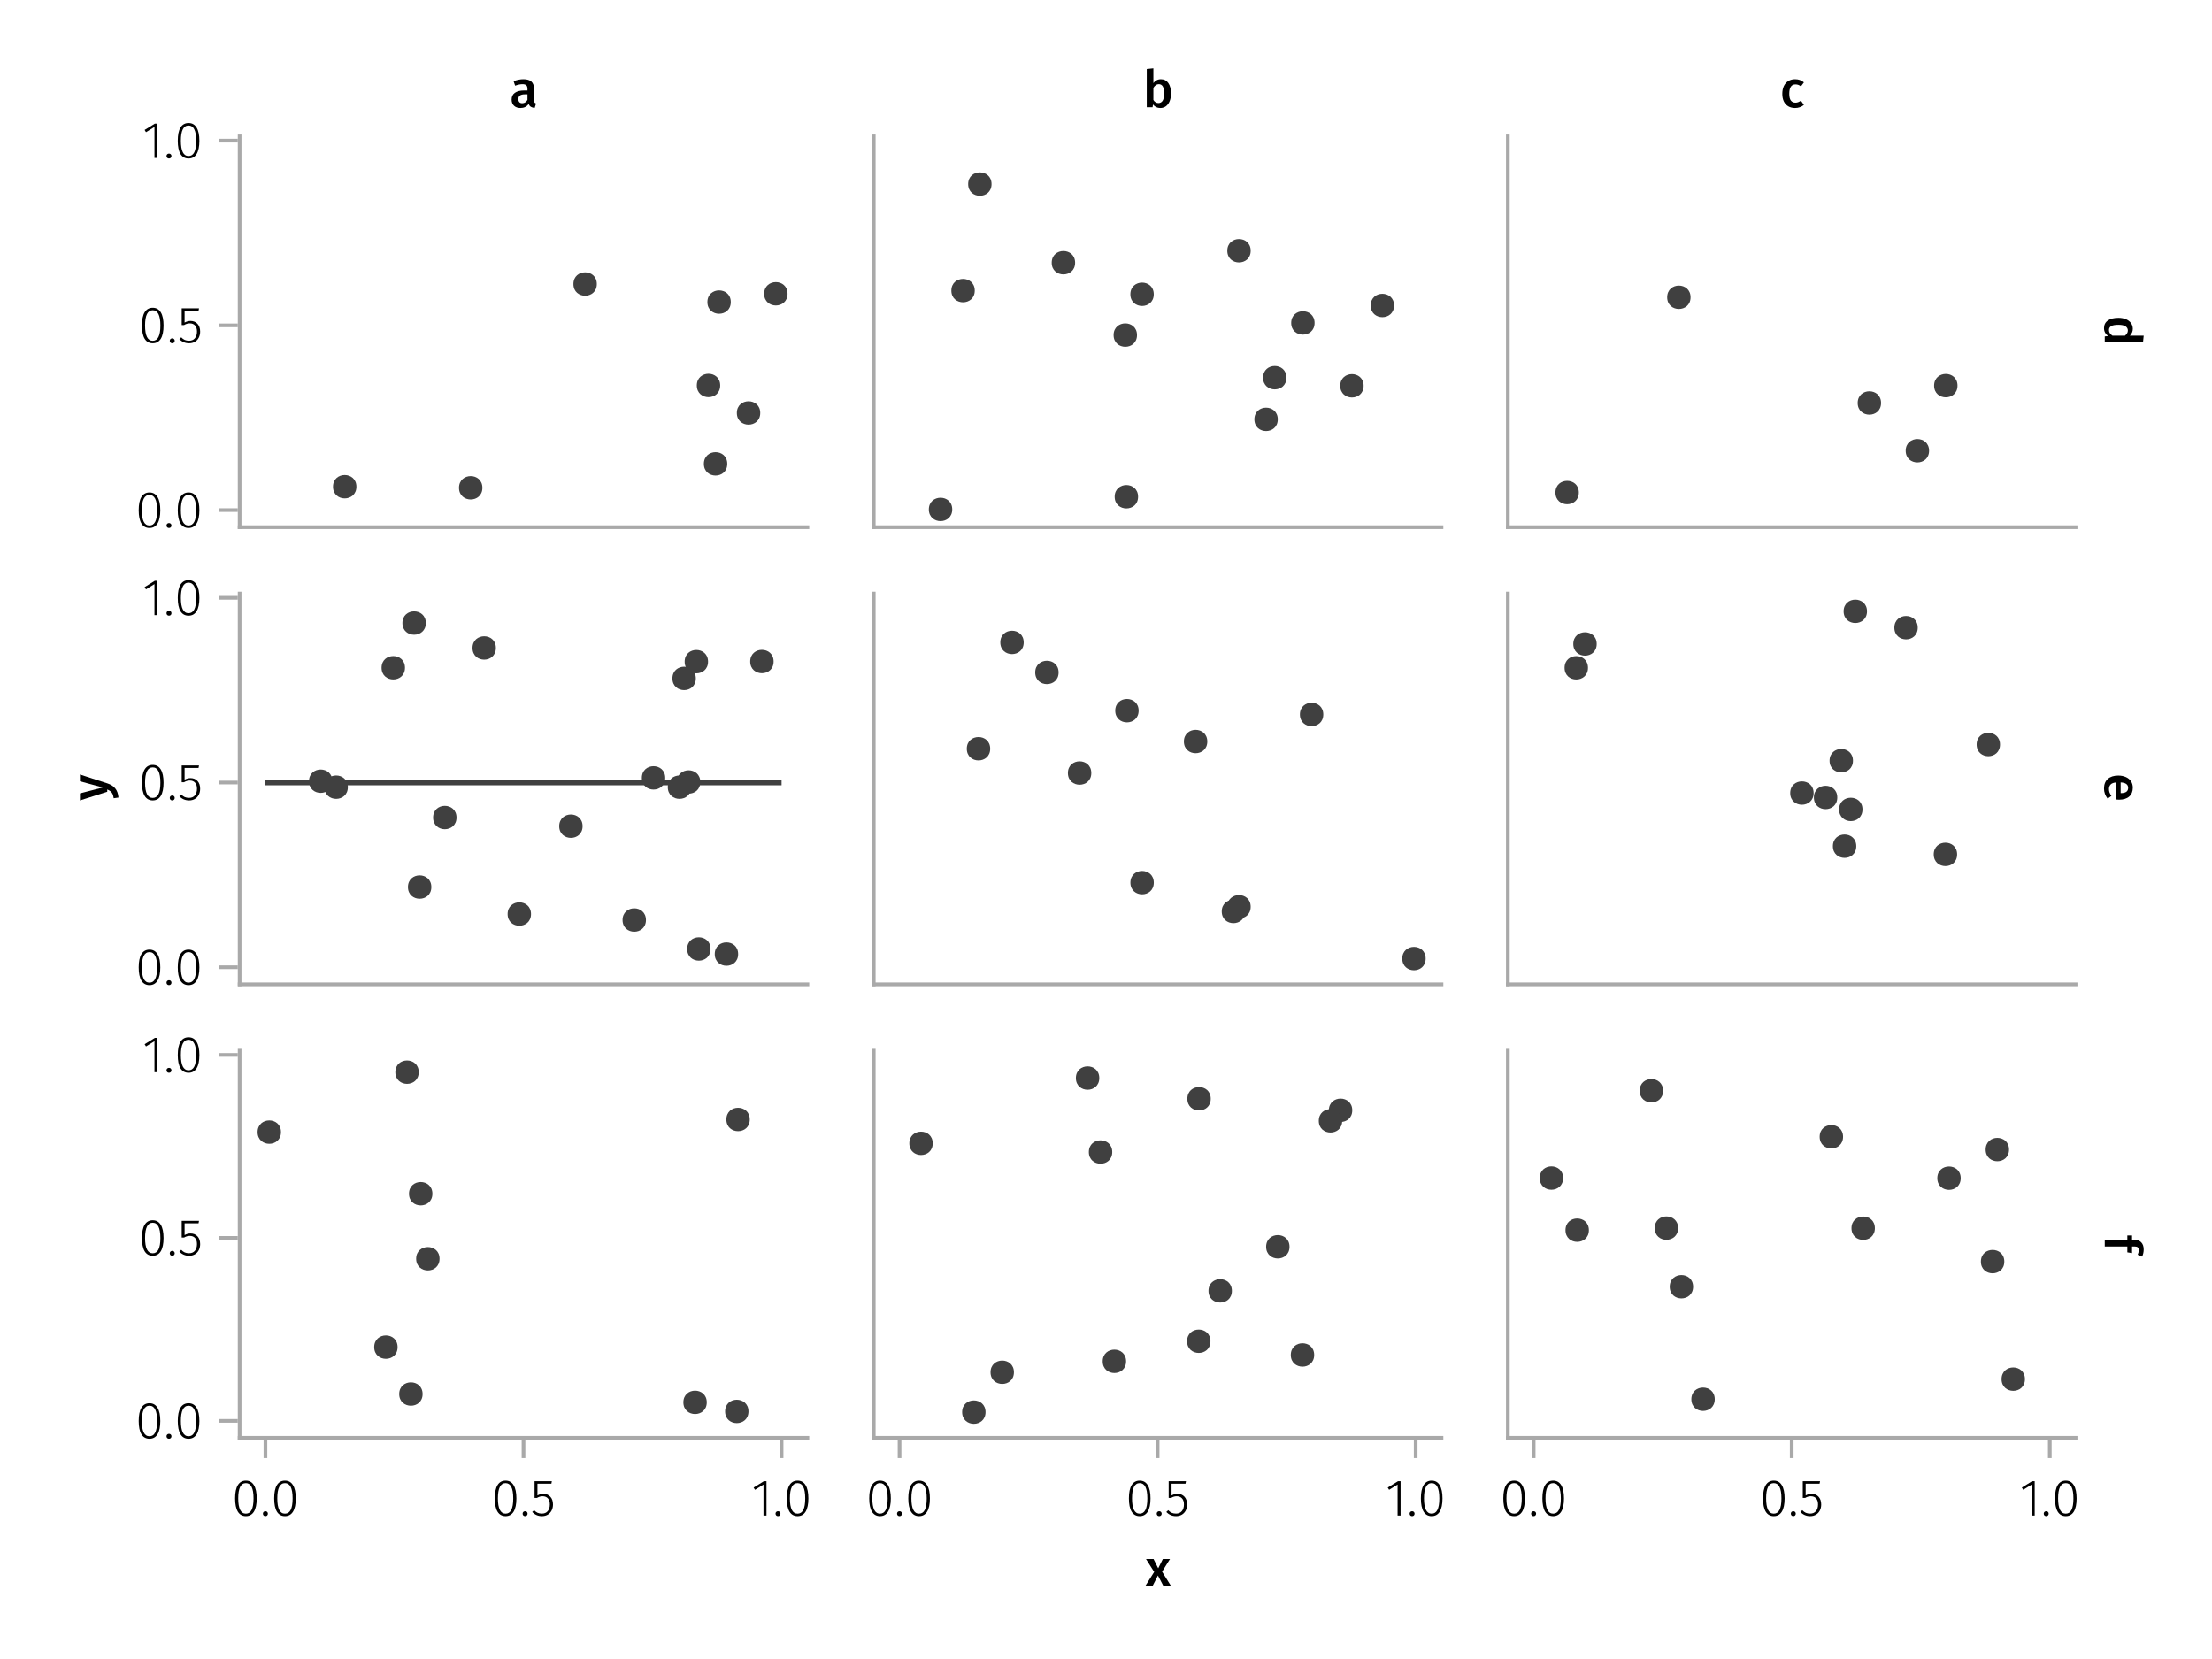 <?xml version="1.0" encoding="UTF-8"?>
<svg xmlns="http://www.w3.org/2000/svg" xmlns:xlink="http://www.w3.org/1999/xlink" width="600" height="450" viewBox="0 0 600 450">
<defs>
<g>
<g id="glyph-0-0-c9989a45">
<path d="M 3.844 -9.469 C 4.812 -9.469 5.539 -9.055 6.031 -8.234 C 6.531 -7.422 6.781 -6.223 6.781 -4.641 C 6.781 -3.078 6.531 -1.883 6.031 -1.062 C 5.531 -0.25 4.801 0.156 3.844 0.156 C 2.883 0.156 2.156 -0.25 1.656 -1.062 C 1.164 -1.883 0.922 -3.082 0.922 -4.656 C 0.922 -6.238 1.164 -7.438 1.656 -8.25 C 2.156 -9.062 2.883 -9.469 3.844 -9.469 Z M 3.844 -8.797 C 2.457 -8.797 1.766 -7.414 1.766 -4.656 C 1.766 -1.895 2.457 -0.516 3.844 -0.516 C 4.531 -0.516 5.047 -0.848 5.391 -1.516 C 5.742 -2.191 5.922 -3.234 5.922 -4.641 C 5.922 -6.055 5.742 -7.102 5.391 -7.781 C 5.047 -8.457 4.531 -8.797 3.844 -8.797 Z M 3.844 -8.797 "/>
</g>
<g id="glyph-0-1-c9989a45">
<path d="M 4.094 -9.312 L 4.094 0 L 3.281 0 L 3.281 -8.406 L 0.984 -6.984 L 0.609 -7.594 L 3.391 -9.312 Z M 4.094 -9.312 "/>
</g>
<g id="glyph-1-0-c9989a45">
<path d="M 1.438 -1.172 C 1.633 -1.172 1.797 -1.109 1.922 -0.984 C 2.047 -0.859 2.109 -0.703 2.109 -0.516 C 2.109 -0.316 2.047 -0.156 1.922 -0.031 C 1.797 0.094 1.633 0.156 1.438 0.156 C 1.25 0.156 1.086 0.094 0.953 -0.031 C 0.828 -0.164 0.766 -0.328 0.766 -0.516 C 0.766 -0.703 0.828 -0.859 0.953 -0.984 C 1.086 -1.109 1.25 -1.172 1.438 -1.172 Z M 1.438 -1.172 "/>
</g>
<g id="glyph-1-1-c9989a45">
<path d="M 4.094 -9.312 L 4.094 0 L 3.281 0 L 3.281 -8.406 L 0.984 -6.984 L 0.609 -7.594 L 3.391 -9.312 Z M 4.094 -9.312 "/>
</g>
<g id="glyph-2-0-c9989a45">
<path d="M 3.844 -9.469 C 4.812 -9.469 5.539 -9.055 6.031 -8.234 C 6.531 -7.422 6.781 -6.223 6.781 -4.641 C 6.781 -3.078 6.531 -1.883 6.031 -1.062 C 5.531 -0.25 4.801 0.156 3.844 0.156 C 2.883 0.156 2.156 -0.25 1.656 -1.062 C 1.164 -1.883 0.922 -3.082 0.922 -4.656 C 0.922 -6.238 1.164 -7.438 1.656 -8.25 C 2.156 -9.062 2.883 -9.469 3.844 -9.469 Z M 3.844 -8.797 C 2.457 -8.797 1.766 -7.414 1.766 -4.656 C 1.766 -1.895 2.457 -0.516 3.844 -0.516 C 4.531 -0.516 5.047 -0.848 5.391 -1.516 C 5.742 -2.191 5.922 -3.234 5.922 -4.641 C 5.922 -6.055 5.742 -7.102 5.391 -7.781 C 5.047 -8.457 4.531 -8.797 3.844 -8.797 Z M 3.844 -8.797 "/>
</g>
<g id="glyph-2-1-c9989a45">
<path d="M 5.672 -8.641 L 1.891 -8.641 L 1.891 -5.453 C 2.398 -5.742 2.93 -5.891 3.484 -5.891 C 4.285 -5.891 4.922 -5.629 5.391 -5.109 C 5.867 -4.598 6.109 -3.895 6.109 -3 C 6.109 -2.395 5.984 -1.848 5.734 -1.359 C 5.484 -0.879 5.129 -0.504 4.672 -0.234 C 4.223 0.023 3.703 0.156 3.109 0.156 C 2.066 0.156 1.188 -0.219 0.469 -0.969 L 0.984 -1.453 C 1.273 -1.141 1.586 -0.906 1.922 -0.75 C 2.266 -0.602 2.66 -0.531 3.109 -0.531 C 3.773 -0.531 4.297 -0.75 4.672 -1.188 C 5.055 -1.633 5.25 -2.242 5.25 -3.016 C 5.25 -3.754 5.07 -4.305 4.719 -4.672 C 4.375 -5.047 3.898 -5.234 3.297 -5.234 C 3.004 -5.234 2.742 -5.195 2.516 -5.125 C 2.285 -5.062 2.031 -4.945 1.75 -4.781 L 1.109 -4.781 L 1.109 -9.312 L 5.797 -9.312 Z M 5.672 -8.641 "/>
</g>
<g id="glyph-3-0-c9989a45">
<path d="M 4.094 -9.312 L 4.094 0 L 3.281 0 L 3.281 -8.406 L 0.984 -6.984 L 0.609 -7.594 L 3.391 -9.312 Z M 4.094 -9.312 "/>
</g>
<g id="glyph-3-1-c9989a45">
<path d="M 1.438 -1.172 C 1.633 -1.172 1.797 -1.109 1.922 -0.984 C 2.047 -0.859 2.109 -0.703 2.109 -0.516 C 2.109 -0.316 2.047 -0.156 1.922 -0.031 C 1.797 0.094 1.633 0.156 1.438 0.156 C 1.25 0.156 1.086 0.094 0.953 -0.031 C 0.828 -0.164 0.766 -0.328 0.766 -0.516 C 0.766 -0.703 0.828 -0.859 0.953 -0.984 C 1.086 -1.109 1.25 -1.172 1.438 -1.172 Z M 1.438 -1.172 "/>
</g>
<g id="glyph-4-0-c9989a45">
<path d="M 3.844 -9.469 C 4.812 -9.469 5.539 -9.055 6.031 -8.234 C 6.531 -7.422 6.781 -6.223 6.781 -4.641 C 6.781 -3.078 6.531 -1.883 6.031 -1.062 C 5.531 -0.25 4.801 0.156 3.844 0.156 C 2.883 0.156 2.156 -0.25 1.656 -1.062 C 1.164 -1.883 0.922 -3.082 0.922 -4.656 C 0.922 -6.238 1.164 -7.438 1.656 -8.25 C 2.156 -9.062 2.883 -9.469 3.844 -9.469 Z M 3.844 -8.797 C 2.457 -8.797 1.766 -7.414 1.766 -4.656 C 1.766 -1.895 2.457 -0.516 3.844 -0.516 C 4.531 -0.516 5.047 -0.848 5.391 -1.516 C 5.742 -2.191 5.922 -3.234 5.922 -4.641 C 5.922 -6.055 5.742 -7.102 5.391 -7.781 C 5.047 -8.457 4.531 -8.797 3.844 -8.797 Z M 3.844 -8.797 "/>
</g>
<g id="glyph-5-0-c9989a45">
<path d="M 3.844 -9.469 C 4.812 -9.469 5.539 -9.055 6.031 -8.234 C 6.531 -7.422 6.781 -6.223 6.781 -4.641 C 6.781 -3.078 6.531 -1.883 6.031 -1.062 C 5.531 -0.25 4.801 0.156 3.844 0.156 C 2.883 0.156 2.156 -0.25 1.656 -1.062 C 1.164 -1.883 0.922 -3.082 0.922 -4.656 C 0.922 -6.238 1.164 -7.438 1.656 -8.25 C 2.156 -9.062 2.883 -9.469 3.844 -9.469 Z M 3.844 -8.797 C 2.457 -8.797 1.766 -7.414 1.766 -4.656 C 1.766 -1.895 2.457 -0.516 3.844 -0.516 C 4.531 -0.516 5.047 -0.848 5.391 -1.516 C 5.742 -2.191 5.922 -3.234 5.922 -4.641 C 5.922 -6.055 5.742 -7.102 5.391 -7.781 C 5.047 -8.457 4.531 -8.797 3.844 -8.797 Z M 3.844 -8.797 "/>
</g>
<g id="glyph-6-0-c9989a45">
<path d="M 1.438 -1.172 C 1.633 -1.172 1.797 -1.109 1.922 -0.984 C 2.047 -0.859 2.109 -0.703 2.109 -0.516 C 2.109 -0.316 2.047 -0.156 1.922 -0.031 C 1.797 0.094 1.633 0.156 1.438 0.156 C 1.25 0.156 1.086 0.094 0.953 -0.031 C 0.828 -0.164 0.766 -0.328 0.766 -0.516 C 0.766 -0.703 0.828 -0.859 0.953 -0.984 C 1.086 -1.109 1.25 -1.172 1.438 -1.172 Z M 1.438 -1.172 "/>
</g>
<g id="glyph-7-0-c9989a45">
<path d="M 3.844 -9.469 C 4.812 -9.469 5.539 -9.055 6.031 -8.234 C 6.531 -7.422 6.781 -6.223 6.781 -4.641 C 6.781 -3.078 6.531 -1.883 6.031 -1.062 C 5.531 -0.25 4.801 0.156 3.844 0.156 C 2.883 0.156 2.156 -0.25 1.656 -1.062 C 1.164 -1.883 0.922 -3.082 0.922 -4.656 C 0.922 -6.238 1.164 -7.438 1.656 -8.25 C 2.156 -9.062 2.883 -9.469 3.844 -9.469 Z M 3.844 -8.797 C 2.457 -8.797 1.766 -7.414 1.766 -4.656 C 1.766 -1.895 2.457 -0.516 3.844 -0.516 C 4.531 -0.516 5.047 -0.848 5.391 -1.516 C 5.742 -2.191 5.922 -3.234 5.922 -4.641 C 5.922 -6.055 5.742 -7.102 5.391 -7.781 C 5.047 -8.457 4.531 -8.797 3.844 -8.797 Z M 3.844 -8.797 "/>
</g>
<g id="glyph-8-0-c9989a45">
<path d="M 3.844 -9.469 C 4.812 -9.469 5.539 -9.055 6.031 -8.234 C 6.531 -7.422 6.781 -6.223 6.781 -4.641 C 6.781 -3.078 6.531 -1.883 6.031 -1.062 C 5.531 -0.25 4.801 0.156 3.844 0.156 C 2.883 0.156 2.156 -0.25 1.656 -1.062 C 1.164 -1.883 0.922 -3.082 0.922 -4.656 C 0.922 -6.238 1.164 -7.438 1.656 -8.25 C 2.156 -9.062 2.883 -9.469 3.844 -9.469 Z M 3.844 -8.797 C 2.457 -8.797 1.766 -7.414 1.766 -4.656 C 1.766 -1.895 2.457 -0.516 3.844 -0.516 C 4.531 -0.516 5.047 -0.848 5.391 -1.516 C 5.742 -2.191 5.922 -3.234 5.922 -4.641 C 5.922 -6.055 5.742 -7.102 5.391 -7.781 C 5.047 -8.457 4.531 -8.797 3.844 -8.797 Z M 3.844 -8.797 "/>
</g>
<g id="glyph-9-0-c9989a45">
<path d="M 1.438 -1.172 C 1.633 -1.172 1.797 -1.109 1.922 -0.984 C 2.047 -0.859 2.109 -0.703 2.109 -0.516 C 2.109 -0.316 2.047 -0.156 1.922 -0.031 C 1.797 0.094 1.633 0.156 1.438 0.156 C 1.25 0.156 1.086 0.094 0.953 -0.031 C 0.828 -0.164 0.766 -0.328 0.766 -0.516 C 0.766 -0.703 0.828 -0.859 0.953 -0.984 C 1.086 -1.109 1.25 -1.172 1.438 -1.172 Z M 1.438 -1.172 "/>
</g>
<g id="glyph-9-1-c9989a45">
<path d="M 4.094 -9.312 L 4.094 0 L 3.281 0 L 3.281 -8.406 L 0.984 -6.984 L 0.609 -7.594 L 3.391 -9.312 Z M 4.094 -9.312 "/>
</g>
<g id="glyph-10-0-c9989a45">
<path d="M 5.672 -8.641 L 1.891 -8.641 L 1.891 -5.453 C 2.398 -5.742 2.93 -5.891 3.484 -5.891 C 4.285 -5.891 4.922 -5.629 5.391 -5.109 C 5.867 -4.598 6.109 -3.895 6.109 -3 C 6.109 -2.395 5.984 -1.848 5.734 -1.359 C 5.484 -0.879 5.129 -0.504 4.672 -0.234 C 4.223 0.023 3.703 0.156 3.109 0.156 C 2.066 0.156 1.188 -0.219 0.469 -0.969 L 0.984 -1.453 C 1.273 -1.141 1.586 -0.906 1.922 -0.75 C 2.266 -0.602 2.66 -0.531 3.109 -0.531 C 3.773 -0.531 4.297 -0.75 4.672 -1.188 C 5.055 -1.633 5.25 -2.242 5.25 -3.016 C 5.25 -3.754 5.07 -4.305 4.719 -4.672 C 4.375 -5.047 3.898 -5.234 3.297 -5.234 C 3.004 -5.234 2.742 -5.195 2.516 -5.125 C 2.285 -5.062 2.031 -4.945 1.75 -4.781 L 1.109 -4.781 L 1.109 -9.312 L 5.797 -9.312 Z M 5.672 -8.641 "/>
</g>
<g id="glyph-10-1-c9989a45">
<path d="M 3.844 -9.469 C 4.812 -9.469 5.539 -9.055 6.031 -8.234 C 6.531 -7.422 6.781 -6.223 6.781 -4.641 C 6.781 -3.078 6.531 -1.883 6.031 -1.062 C 5.531 -0.25 4.801 0.156 3.844 0.156 C 2.883 0.156 2.156 -0.25 1.656 -1.062 C 1.164 -1.883 0.922 -3.082 0.922 -4.656 C 0.922 -6.238 1.164 -7.438 1.656 -8.25 C 2.156 -9.062 2.883 -9.469 3.844 -9.469 Z M 3.844 -8.797 C 2.457 -8.797 1.766 -7.414 1.766 -4.656 C 1.766 -1.895 2.457 -0.516 3.844 -0.516 C 4.531 -0.516 5.047 -0.848 5.391 -1.516 C 5.742 -2.191 5.922 -3.234 5.922 -4.641 C 5.922 -6.055 5.742 -7.102 5.391 -7.781 C 5.047 -8.457 4.531 -8.797 3.844 -8.797 Z M 3.844 -8.797 "/>
</g>
<g id="glyph-11-0-c9989a45">
<path d="M 1.438 -1.172 C 1.633 -1.172 1.797 -1.109 1.922 -0.984 C 2.047 -0.859 2.109 -0.703 2.109 -0.516 C 2.109 -0.316 2.047 -0.156 1.922 -0.031 C 1.797 0.094 1.633 0.156 1.438 0.156 C 1.25 0.156 1.086 0.094 0.953 -0.031 C 0.828 -0.164 0.766 -0.328 0.766 -0.516 C 0.766 -0.703 0.828 -0.859 0.953 -0.984 C 1.086 -1.109 1.25 -1.172 1.438 -1.172 Z M 1.438 -1.172 "/>
</g>
<g id="glyph-12-0-c9989a45">
<path d="M 3.844 -9.469 C 4.812 -9.469 5.539 -9.055 6.031 -8.234 C 6.531 -7.422 6.781 -6.223 6.781 -4.641 C 6.781 -3.078 6.531 -1.883 6.031 -1.062 C 5.531 -0.25 4.801 0.156 3.844 0.156 C 2.883 0.156 2.156 -0.25 1.656 -1.062 C 1.164 -1.883 0.922 -3.082 0.922 -4.656 C 0.922 -6.238 1.164 -7.438 1.656 -8.25 C 2.156 -9.062 2.883 -9.469 3.844 -9.469 Z M 3.844 -8.797 C 2.457 -8.797 1.766 -7.414 1.766 -4.656 C 1.766 -1.895 2.457 -0.516 3.844 -0.516 C 4.531 -0.516 5.047 -0.848 5.391 -1.516 C 5.742 -2.191 5.922 -3.234 5.922 -4.641 C 5.922 -6.055 5.742 -7.102 5.391 -7.781 C 5.047 -8.457 4.531 -8.797 3.844 -8.797 Z M 3.844 -8.797 "/>
</g>
<g id="glyph-12-1-c9989a45">
<path d="M 1.438 -1.172 C 1.633 -1.172 1.797 -1.109 1.922 -0.984 C 2.047 -0.859 2.109 -0.703 2.109 -0.516 C 2.109 -0.316 2.047 -0.156 1.922 -0.031 C 1.797 0.094 1.633 0.156 1.438 0.156 C 1.25 0.156 1.086 0.094 0.953 -0.031 C 0.828 -0.164 0.766 -0.328 0.766 -0.516 C 0.766 -0.703 0.828 -0.859 0.953 -0.984 C 1.086 -1.109 1.25 -1.172 1.438 -1.172 Z M 1.438 -1.172 "/>
</g>
<g id="glyph-12-2-c9989a45">
<path d="M 5.672 -8.641 L 1.891 -8.641 L 1.891 -5.453 C 2.398 -5.742 2.93 -5.891 3.484 -5.891 C 4.285 -5.891 4.922 -5.629 5.391 -5.109 C 5.867 -4.598 6.109 -3.895 6.109 -3 C 6.109 -2.395 5.984 -1.848 5.734 -1.359 C 5.484 -0.879 5.129 -0.504 4.672 -0.234 C 4.223 0.023 3.703 0.156 3.109 0.156 C 2.066 0.156 1.188 -0.219 0.469 -0.969 L 0.984 -1.453 C 1.273 -1.141 1.586 -0.906 1.922 -0.75 C 2.266 -0.602 2.66 -0.531 3.109 -0.531 C 3.773 -0.531 4.297 -0.75 4.672 -1.188 C 5.055 -1.633 5.25 -2.242 5.25 -3.016 C 5.25 -3.754 5.07 -4.305 4.719 -4.672 C 4.375 -5.047 3.898 -5.234 3.297 -5.234 C 3.004 -5.234 2.742 -5.195 2.516 -5.125 C 2.285 -5.062 2.031 -4.945 1.75 -4.781 L 1.109 -4.781 L 1.109 -9.312 L 5.797 -9.312 Z M 5.672 -8.641 "/>
</g>
<g id="glyph-12-3-c9989a45">
<path d="M 4.094 -9.312 L 4.094 0 L 3.281 0 L 3.281 -8.406 L 0.984 -6.984 L 0.609 -7.594 L 3.391 -9.312 Z M 4.094 -9.312 "/>
</g>
<g id="glyph-13-0-c9989a45">
<path d="M 3.844 -9.469 C 4.812 -9.469 5.539 -9.055 6.031 -8.234 C 6.531 -7.422 6.781 -6.223 6.781 -4.641 C 6.781 -3.078 6.531 -1.883 6.031 -1.062 C 5.531 -0.25 4.801 0.156 3.844 0.156 C 2.883 0.156 2.156 -0.25 1.656 -1.062 C 1.164 -1.883 0.922 -3.082 0.922 -4.656 C 0.922 -6.238 1.164 -7.438 1.656 -8.25 C 2.156 -9.062 2.883 -9.469 3.844 -9.469 Z M 3.844 -8.797 C 2.457 -8.797 1.766 -7.414 1.766 -4.656 C 1.766 -1.895 2.457 -0.516 3.844 -0.516 C 4.531 -0.516 5.047 -0.848 5.391 -1.516 C 5.742 -2.191 5.922 -3.234 5.922 -4.641 C 5.922 -6.055 5.742 -7.102 5.391 -7.781 C 5.047 -8.457 4.531 -8.797 3.844 -8.797 Z M 3.844 -8.797 "/>
</g>
<g id="glyph-14-0-c9989a45">
<path d="M 1.438 -1.172 C 1.633 -1.172 1.797 -1.109 1.922 -0.984 C 2.047 -0.859 2.109 -0.703 2.109 -0.516 C 2.109 -0.316 2.047 -0.156 1.922 -0.031 C 1.797 0.094 1.633 0.156 1.438 0.156 C 1.25 0.156 1.086 0.094 0.953 -0.031 C 0.828 -0.164 0.766 -0.328 0.766 -0.516 C 0.766 -0.703 0.828 -0.859 0.953 -0.984 C 1.086 -1.109 1.25 -1.172 1.438 -1.172 Z M 1.438 -1.172 "/>
</g>
<g id="glyph-15-0-c9989a45">
<path d="M 3.844 -9.469 C 4.812 -9.469 5.539 -9.055 6.031 -8.234 C 6.531 -7.422 6.781 -6.223 6.781 -4.641 C 6.781 -3.078 6.531 -1.883 6.031 -1.062 C 5.531 -0.25 4.801 0.156 3.844 0.156 C 2.883 0.156 2.156 -0.25 1.656 -1.062 C 1.164 -1.883 0.922 -3.082 0.922 -4.656 C 0.922 -6.238 1.164 -7.438 1.656 -8.25 C 2.156 -9.062 2.883 -9.469 3.844 -9.469 Z M 3.844 -8.797 C 2.457 -8.797 1.766 -7.414 1.766 -4.656 C 1.766 -1.895 2.457 -0.516 3.844 -0.516 C 4.531 -0.516 5.047 -0.848 5.391 -1.516 C 5.742 -2.191 5.922 -3.234 5.922 -4.641 C 5.922 -6.055 5.742 -7.102 5.391 -7.781 C 5.047 -8.457 4.531 -8.797 3.844 -8.797 Z M 3.844 -8.797 "/>
</g>
<g id="glyph-16-0-c9989a45">
<path d="M 4.094 -9.312 L 4.094 0 L 3.281 0 L 3.281 -8.406 L 0.984 -6.984 L 0.609 -7.594 L 3.391 -9.312 Z M 4.094 -9.312 "/>
</g>
<g id="glyph-16-1-c9989a45">
<path d="M 3.844 -9.469 C 4.812 -9.469 5.539 -9.055 6.031 -8.234 C 6.531 -7.422 6.781 -6.223 6.781 -4.641 C 6.781 -3.078 6.531 -1.883 6.031 -1.062 C 5.531 -0.25 4.801 0.156 3.844 0.156 C 2.883 0.156 2.156 -0.25 1.656 -1.062 C 1.164 -1.883 0.922 -3.082 0.922 -4.656 C 0.922 -6.238 1.164 -7.438 1.656 -8.25 C 2.156 -9.062 2.883 -9.469 3.844 -9.469 Z M 3.844 -8.797 C 2.457 -8.797 1.766 -7.414 1.766 -4.656 C 1.766 -1.895 2.457 -0.516 3.844 -0.516 C 4.531 -0.516 5.047 -0.848 5.391 -1.516 C 5.742 -2.191 5.922 -3.234 5.922 -4.641 C 5.922 -6.055 5.742 -7.102 5.391 -7.781 C 5.047 -8.457 4.531 -8.797 3.844 -8.797 Z M 3.844 -8.797 "/>
</g>
<g id="glyph-16-2-c9989a45">
<path d="M 5.672 -8.641 L 1.891 -8.641 L 1.891 -5.453 C 2.398 -5.742 2.93 -5.891 3.484 -5.891 C 4.285 -5.891 4.922 -5.629 5.391 -5.109 C 5.867 -4.598 6.109 -3.895 6.109 -3 C 6.109 -2.395 5.984 -1.848 5.734 -1.359 C 5.484 -0.879 5.129 -0.504 4.672 -0.234 C 4.223 0.023 3.703 0.156 3.109 0.156 C 2.066 0.156 1.188 -0.219 0.469 -0.969 L 0.984 -1.453 C 1.273 -1.141 1.586 -0.906 1.922 -0.75 C 2.266 -0.602 2.66 -0.531 3.109 -0.531 C 3.773 -0.531 4.297 -0.75 4.672 -1.188 C 5.055 -1.633 5.25 -2.242 5.25 -3.016 C 5.25 -3.754 5.07 -4.305 4.719 -4.672 C 4.375 -5.047 3.898 -5.234 3.297 -5.234 C 3.004 -5.234 2.742 -5.195 2.516 -5.125 C 2.285 -5.062 2.031 -4.945 1.75 -4.781 L 1.109 -4.781 L 1.109 -9.312 L 5.797 -9.312 Z M 5.672 -8.641 "/>
</g>
<g id="glyph-17-0-c9989a45">
<path d="M 3.844 -9.469 C 4.812 -9.469 5.539 -9.055 6.031 -8.234 C 6.531 -7.422 6.781 -6.223 6.781 -4.641 C 6.781 -3.078 6.531 -1.883 6.031 -1.062 C 5.531 -0.25 4.801 0.156 3.844 0.156 C 2.883 0.156 2.156 -0.25 1.656 -1.062 C 1.164 -1.883 0.922 -3.082 0.922 -4.656 C 0.922 -6.238 1.164 -7.438 1.656 -8.25 C 2.156 -9.062 2.883 -9.469 3.844 -9.469 Z M 3.844 -8.797 C 2.457 -8.797 1.766 -7.414 1.766 -4.656 C 1.766 -1.895 2.457 -0.516 3.844 -0.516 C 4.531 -0.516 5.047 -0.848 5.391 -1.516 C 5.742 -2.191 5.922 -3.234 5.922 -4.641 C 5.922 -6.055 5.742 -7.102 5.391 -7.781 C 5.047 -8.457 4.531 -8.797 3.844 -8.797 Z M 3.844 -8.797 "/>
</g>
<g id="glyph-18-0-c9989a45">
<path d="M 0.031 -4.656 C 0.945 -4.363 1.656 -3.91 2.156 -3.297 C 2.664 -2.691 2.961 -1.863 3.047 -0.812 L 1.75 -0.625 C 1.676 -1.113 1.57 -1.504 1.438 -1.797 C 1.301 -2.086 1.117 -2.32 0.891 -2.5 C 0.672 -2.676 0.375 -2.844 0 -3 L 0 -2.375 L -7.406 -0.031 L -7.406 -1.938 L -1.188 -3.547 L -7.406 -5.219 L -7.406 -7.062 Z M 0.031 -4.656 "/>
</g>
<g id="glyph-19-0-c9989a45">
<path d="M 10.375 7.312 L 0 7.312 L 0 5.719 L 0.938 5.594 C 0.582 5.363 0.301 5.066 0.094 4.703 C -0.102 4.348 -0.203 3.941 -0.203 3.484 C -0.203 2.578 0.145 1.879 0.844 1.391 C 1.539 0.91 2.492 0.672 3.703 0.672 C 4.453 0.672 5.125 0.789 5.719 1.031 C 6.312 1.281 6.773 1.629 7.109 2.078 C 7.441 2.535 7.609 3.062 7.609 3.656 C 7.609 4.363 7.344 4.984 6.812 5.516 L 10.562 5.516 Z M 1.141 3.984 C 1.141 4.305 1.219 4.586 1.375 4.828 C 1.531 5.066 1.77 5.297 2.094 5.516 L 5.484 5.516 C 5.742 5.297 5.938 5.078 6.062 4.859 C 6.195 4.641 6.266 4.391 6.266 4.109 C 6.266 3.629 6.051 3.25 5.625 2.969 C 5.207 2.695 4.566 2.562 3.703 2.562 C 2.797 2.562 2.141 2.68 1.734 2.922 C 1.336 3.172 1.141 3.523 1.141 3.984 Z M 1.141 3.984 "/>
</g>
<g id="glyph-20-0-c9989a45">
<path d="M 3.875 7.156 C 3.781 7.156 3.539 7.141 3.156 7.109 L 3.156 2.469 C 2.438 2.52 1.922 2.703 1.609 3.016 C 1.297 3.336 1.141 3.758 1.141 4.281 C 1.141 4.613 1.191 4.922 1.297 5.203 C 1.41 5.492 1.582 5.801 1.812 6.125 L 0.781 6.875 C 0.125 6.051 -0.203 5.133 -0.203 4.125 C -0.203 3 0.141 2.129 0.828 1.516 C 1.516 0.91 2.457 0.609 3.656 0.609 C 4.406 0.609 5.082 0.738 5.688 1 C 6.289 1.258 6.758 1.633 7.094 2.125 C 7.438 2.625 7.609 3.211 7.609 3.891 C 7.609 4.93 7.281 5.734 6.625 6.297 C 5.969 6.867 5.051 7.156 3.875 7.156 Z M 4.391 5.375 C 5.691 5.375 6.344 4.895 6.344 3.938 C 6.344 3.5 6.18 3.156 5.859 2.906 C 5.535 2.656 5.02 2.508 4.312 2.469 L 4.312 5.375 Z M 4.391 5.375 "/>
</g>
<g id="glyph-20-1-c9989a45">
<path d="M 9.219 4.078 C 9.219 3.723 9.133 3.469 8.969 3.312 C 8.801 3.156 8.539 3.078 8.188 3.078 L 7.406 3.078 L 7.406 4.859 L 6.125 4.656 L 6.125 3.078 L 0 3.078 L 0 1.281 L 6.125 1.281 L 6.125 0.078 L 7.406 0.078 L 7.406 1.281 L 8.219 1.281 C 8.914 1.281 9.477 1.504 9.906 1.953 C 10.344 2.41 10.562 3.055 10.562 3.891 C 10.562 4.547 10.422 5.188 10.141 5.812 L 8.938 5.297 C 9.125 4.891 9.219 4.484 9.219 4.078 Z M 9.219 4.078 "/>
</g>
<g id="glyph-21-0-c9989a45">
<path d="M 4.562 -3.969 L 7.047 0 L 4.969 0 L 3.438 -2.938 L 1.938 0 L -0.047 0 L 2.422 -3.906 L 0.203 -7.406 L 2.25 -7.406 L 3.516 -4.891 L 4.766 -7.406 L 6.703 -7.406 Z M 4.562 -3.969 "/>
</g>
<g id="glyph-22-0-c9989a45">
<path d="M 6.547 -1.953 C 6.547 -1.672 6.586 -1.461 6.672 -1.328 C 6.766 -1.191 6.91 -1.086 7.109 -1.016 L 6.734 0.188 C 6.316 0.145 5.973 0.039 5.703 -0.125 C 5.441 -0.289 5.238 -0.547 5.094 -0.891 C 4.844 -0.523 4.523 -0.25 4.141 -0.062 C 3.766 0.113 3.348 0.203 2.891 0.203 C 2.148 0.203 1.562 -0.004 1.125 -0.422 C 0.695 -0.836 0.484 -1.391 0.484 -2.078 C 0.484 -2.879 0.773 -3.488 1.359 -3.906 C 1.941 -4.332 2.773 -4.547 3.859 -4.547 L 4.781 -4.547 L 4.781 -4.969 C 4.781 -5.445 4.672 -5.781 4.453 -5.969 C 4.234 -6.164 3.883 -6.266 3.406 -6.266 C 2.863 -6.266 2.207 -6.129 1.438 -5.859 L 1.016 -7.078 C 1.941 -7.43 2.836 -7.609 3.703 -7.609 C 5.598 -7.609 6.547 -6.758 6.547 -5.062 Z M 3.359 -1.094 C 3.961 -1.094 4.438 -1.395 4.781 -2 L 4.781 -3.5 L 4.047 -3.5 C 2.891 -3.5 2.312 -3.07 2.312 -2.219 C 2.312 -1.863 2.398 -1.586 2.578 -1.391 C 2.754 -1.191 3.016 -1.094 3.359 -1.094 Z M 3.359 -1.094 "/>
</g>
<g id="glyph-22-1-c9989a45">
<path d="M 4.906 -7.609 C 5.77 -7.609 6.441 -7.266 6.922 -6.578 C 7.41 -5.898 7.656 -4.941 7.656 -3.703 C 7.656 -2.941 7.535 -2.266 7.297 -1.672 C 7.055 -1.078 6.719 -0.613 6.281 -0.281 C 5.844 0.039 5.328 0.203 4.734 0.203 C 4.328 0.203 3.957 0.117 3.625 -0.047 C 3.301 -0.211 3.016 -0.445 2.766 -0.75 L 2.656 0 L 1.078 0 L 1.078 -10.375 L 2.875 -10.562 L 2.875 -6.562 C 3.113 -6.895 3.406 -7.148 3.75 -7.328 C 4.102 -7.516 4.488 -7.609 4.906 -7.609 Z M 4.234 -1.141 C 4.723 -1.141 5.102 -1.344 5.375 -1.75 C 5.645 -2.164 5.781 -2.816 5.781 -3.703 C 5.781 -4.641 5.656 -5.301 5.406 -5.688 C 5.156 -6.07 4.801 -6.266 4.344 -6.266 C 3.77 -6.266 3.281 -5.93 2.875 -5.266 L 2.875 -1.984 C 3.031 -1.711 3.227 -1.504 3.469 -1.359 C 3.707 -1.211 3.961 -1.141 4.234 -1.141 Z M 4.234 -1.141 "/>
</g>
<g id="glyph-22-2-c9989a45">
<path d="M 4.062 -7.609 C 4.539 -7.609 4.973 -7.539 5.359 -7.406 C 5.754 -7.27 6.125 -7.051 6.469 -6.75 L 5.672 -5.672 C 5.422 -5.859 5.176 -5.992 4.938 -6.078 C 4.707 -6.16 4.453 -6.203 4.172 -6.203 C 3.055 -6.203 2.5 -5.359 2.5 -3.672 C 2.5 -2.805 2.645 -2.188 2.938 -1.812 C 3.227 -1.438 3.641 -1.25 4.172 -1.25 C 4.43 -1.25 4.672 -1.289 4.891 -1.375 C 5.109 -1.457 5.367 -1.594 5.672 -1.781 L 6.469 -0.641 C 5.77 -0.078 4.973 0.203 4.078 0.203 C 3.367 0.203 2.75 0.047 2.219 -0.266 C 1.695 -0.578 1.297 -1.02 1.016 -1.594 C 0.742 -2.176 0.609 -2.859 0.609 -3.641 C 0.609 -4.422 0.742 -5.113 1.016 -5.719 C 1.297 -6.32 1.695 -6.785 2.219 -7.109 C 2.75 -7.441 3.363 -7.609 4.062 -7.609 Z M 4.062 -7.609 "/>
</g>
</g>
</defs>
<rect x="-60" y="-45" width="720" height="540" fill="rgb(100%, 100%, 100%)" fill-opacity="1"/>
<path fill-rule="nonzero" fill="rgb(100%, 100%, 100%)" fill-opacity="1" d="M 65 143 L 219 143 L 219 37 L 65 37 Z M 65 143 "/>
<path fill-rule="nonzero" fill="rgb(100%, 100%, 100%)" fill-opacity="1" d="M 65 267 L 219 267 L 219 161 L 65 161 Z M 65 267 "/>
<path fill-rule="nonzero" fill="rgb(100%, 100%, 100%)" fill-opacity="1" d="M 65 390 L 219 390 L 219 285 L 65 285 Z M 65 390 "/>
<path fill-rule="nonzero" fill="rgb(100%, 100%, 100%)" fill-opacity="1" d="M 237 143 L 391 143 L 391 37 L 237 37 Z M 237 143 "/>
<path fill-rule="nonzero" fill="rgb(100%, 100%, 100%)" fill-opacity="1" d="M 237 267 L 391 267 L 391 161 L 237 161 Z M 237 267 "/>
<path fill-rule="nonzero" fill="rgb(100%, 100%, 100%)" fill-opacity="1" d="M 237 390 L 391 390 L 391 285 L 237 285 Z M 237 390 "/>
<path fill-rule="nonzero" fill="rgb(100%, 100%, 100%)" fill-opacity="1" d="M 409 143 L 563 143 L 563 37 L 409 37 Z M 409 143 "/>
<path fill-rule="nonzero" fill="rgb(100%, 100%, 100%)" fill-opacity="1" d="M 409 267 L 563 267 L 563 161 L 409 161 Z M 409 267 "/>
<path fill-rule="nonzero" fill="rgb(100%, 100%, 100%)" fill-opacity="1" d="M 409 390 L 563 390 L 563 285 L 409 285 Z M 409 390 "/>
<g fill="rgb(0%, 0%, 0%)" fill-opacity="1">
<use xlink:href="#glyph-0-0-c9989a45" x="36.702" y="143.056"/>
</g>
<g fill="rgb(0%, 0%, 0%)" fill-opacity="1">
<use xlink:href="#glyph-1-0-c9989a45" x="44.402" y="143.056"/>
</g>
<g fill="rgb(0%, 0%, 0%)" fill-opacity="1">
<use xlink:href="#glyph-2-0-c9989a45" x="47.3" y="143.056"/>
</g>
<g fill="rgb(0%, 0%, 0%)" fill-opacity="1">
<use xlink:href="#glyph-0-0-c9989a45" x="37.584" y="92.949"/>
</g>
<g fill="rgb(0%, 0%, 0%)" fill-opacity="1">
<use xlink:href="#glyph-1-0-c9989a45" x="45.284" y="92.949"/>
</g>
<g fill="rgb(0%, 0%, 0%)" fill-opacity="1">
<use xlink:href="#glyph-2-1-c9989a45" x="48.182" y="92.949"/>
</g>
<g fill="rgb(0%, 0%, 0%)" fill-opacity="1">
<use xlink:href="#glyph-3-0-c9989a45" x="38.62" y="42.842"/>
</g>
<g fill="rgb(0%, 0%, 0%)" fill-opacity="1">
<use xlink:href="#glyph-3-1-c9989a45" x="44.402" y="42.842"/>
</g>
<g fill="rgb(0%, 0%, 0%)" fill-opacity="1">
<use xlink:href="#glyph-4-0-c9989a45" x="47.3" y="42.842"/>
</g>
<path fill-rule="nonzero" fill="rgb(25.098%, 25.098%, 25.098%)" fill-opacity="1" d="M 213.621 79.691 C 213.621 75.461 207.273 75.461 207.273 79.691 C 207.273 83.918 213.621 83.918 213.621 79.691 Z M 213.621 79.691 "/>
<path fill-rule="nonzero" fill="rgb(25.098%, 25.098%, 25.098%)" fill-opacity="1" d="M 197.266 125.816 C 197.266 121.586 190.922 121.586 190.922 125.816 C 190.922 130.047 197.266 130.047 197.266 125.816 Z M 197.266 125.816 "/>
<path fill-rule="nonzero" fill="rgb(25.098%, 25.098%, 25.098%)" fill-opacity="1" d="M 198.223 81.934 C 198.223 77.707 191.879 77.707 191.879 81.934 C 191.879 86.164 198.223 86.164 198.223 81.934 Z M 198.223 81.934 "/>
<path fill-rule="nonzero" fill="rgb(25.098%, 25.098%, 25.098%)" fill-opacity="1" d="M 96.672 132.02 C 96.672 127.789 90.328 127.789 90.328 132.02 C 90.328 136.25 96.672 136.25 96.672 132.02 Z M 96.672 132.02 "/>
<path fill-rule="nonzero" fill="rgb(25.098%, 25.098%, 25.098%)" fill-opacity="1" d="M 195.352 104.551 C 195.352 100.32 189.008 100.32 189.008 104.551 C 189.008 108.781 195.352 108.781 195.352 104.551 Z M 195.352 104.551 "/>
<path fill-rule="nonzero" fill="rgb(25.098%, 25.098%, 25.098%)" fill-opacity="1" d="M 206.211 112.008 C 206.211 107.777 199.867 107.777 199.867 112.008 C 199.867 116.238 206.211 116.238 206.211 112.008 Z M 206.211 112.008 "/>
<path fill-rule="nonzero" fill="rgb(25.098%, 25.098%, 25.098%)" fill-opacity="1" d="M 130.848 132.316 C 130.848 128.086 124.504 128.086 124.504 132.316 C 124.504 136.547 130.848 136.547 130.848 132.316 Z M 130.848 132.316 "/>
<path fill-rule="nonzero" fill="rgb(25.098%, 25.098%, 25.098%)" fill-opacity="1" d="M 161.883 77.039 C 161.883 72.812 155.539 72.812 155.539 77.039 C 155.539 81.27 161.883 81.27 161.883 77.039 Z M 161.883 77.039 "/>
<g fill="rgb(0%, 0%, 0%)" fill-opacity="1">
<use xlink:href="#glyph-5-0-c9989a45" x="36.702" y="267.056"/>
</g>
<g fill="rgb(0%, 0%, 0%)" fill-opacity="1">
<use xlink:href="#glyph-6-0-c9989a45" x="44.402" y="267.056"/>
</g>
<g fill="rgb(0%, 0%, 0%)" fill-opacity="1">
<use xlink:href="#glyph-7-0-c9989a45" x="47.3" y="267.056"/>
</g>
<g fill="rgb(0%, 0%, 0%)" fill-opacity="1">
<use xlink:href="#glyph-8-0-c9989a45" x="37.584" y="216.949"/>
</g>
<g fill="rgb(0%, 0%, 0%)" fill-opacity="1">
<use xlink:href="#glyph-9-0-c9989a45" x="45.284" y="216.949"/>
</g>
<g fill="rgb(0%, 0%, 0%)" fill-opacity="1">
<use xlink:href="#glyph-10-0-c9989a45" x="48.182" y="216.949"/>
</g>
<g fill="rgb(0%, 0%, 0%)" fill-opacity="1">
<use xlink:href="#glyph-9-1-c9989a45" x="38.62" y="166.842"/>
</g>
<g fill="rgb(0%, 0%, 0%)" fill-opacity="1">
<use xlink:href="#glyph-9-0-c9989a45" x="44.402" y="166.842"/>
</g>
<g fill="rgb(0%, 0%, 0%)" fill-opacity="1">
<use xlink:href="#glyph-10-1-c9989a45" x="47.3" y="166.842"/>
</g>
<path fill-rule="nonzero" fill="rgb(25.098%, 25.098%, 25.098%)" fill-opacity="1" d="M 187.48 213.516 C 187.48 209.285 181.137 209.285 181.137 213.516 C 181.137 217.742 187.48 217.742 187.48 213.516 Z M 187.48 213.516 "/>
<path fill-rule="nonzero" fill="rgb(25.098%, 25.098%, 25.098%)" fill-opacity="1" d="M 209.836 179.438 C 209.836 175.207 203.492 175.207 203.492 179.438 C 203.492 183.668 209.836 183.668 209.836 179.438 Z M 209.836 179.438 "/>
<path fill-rule="nonzero" fill="rgb(25.098%, 25.098%, 25.098%)" fill-opacity="1" d="M 123.828 221.754 C 123.828 217.523 117.48 217.523 117.48 221.754 C 117.48 225.984 123.828 225.984 123.828 221.754 Z M 123.828 221.754 "/>
<path fill-rule="nonzero" fill="rgb(25.098%, 25.098%, 25.098%)" fill-opacity="1" d="M 192.734 257.406 C 192.734 253.18 186.391 253.18 186.391 257.406 C 186.391 261.637 192.734 261.637 192.734 257.406 Z M 192.734 257.406 "/>
<path fill-rule="nonzero" fill="rgb(25.098%, 25.098%, 25.098%)" fill-opacity="1" d="M 94.352 213.516 C 94.352 209.285 88.008 209.285 88.008 213.516 C 88.008 217.746 94.352 217.746 94.352 213.516 Z M 94.352 213.516 "/>
<path fill-rule="nonzero" fill="rgb(25.098%, 25.098%, 25.098%)" fill-opacity="1" d="M 115.504 169 C 115.504 164.77 109.156 164.77 109.156 169 C 109.156 173.23 115.504 173.23 115.504 169 Z M 115.504 169 "/>
<path fill-rule="nonzero" fill="rgb(25.098%, 25.098%, 25.098%)" fill-opacity="1" d="M 109.848 181.125 C 109.848 176.898 103.5 176.898 103.5 181.125 C 103.5 185.355 109.848 185.355 109.848 181.125 Z M 109.848 181.125 "/>
<path fill-rule="nonzero" fill="rgb(25.098%, 25.098%, 25.098%)" fill-opacity="1" d="M 180.441 211 C 180.441 206.77 174.098 206.77 174.098 211 C 174.098 215.23 180.441 215.23 180.441 211 Z M 180.441 211 "/>
<path fill-rule="nonzero" fill="rgb(25.098%, 25.098%, 25.098%)" fill-opacity="1" d="M 134.508 175.758 C 134.508 171.527 128.164 171.527 128.164 175.758 C 128.164 179.988 134.508 179.988 134.508 175.758 Z M 134.508 175.758 "/>
<path fill-rule="nonzero" fill="rgb(25.098%, 25.098%, 25.098%)" fill-opacity="1" d="M 189.957 212.113 C 189.957 207.883 183.613 207.883 183.613 212.113 C 183.613 216.34 189.957 216.34 189.957 212.113 Z M 189.957 212.113 "/>
<path fill-rule="nonzero" fill="rgb(25.098%, 25.098%, 25.098%)" fill-opacity="1" d="M 200.219 258.793 C 200.219 254.566 193.875 254.566 193.875 258.793 C 193.875 263.023 200.219 263.023 200.219 258.793 Z M 200.219 258.793 "/>
<path fill-rule="nonzero" fill="rgb(25.098%, 25.098%, 25.098%)" fill-opacity="1" d="M 188.738 184.02 C 188.738 179.789 182.391 179.789 182.391 184.02 C 182.391 188.25 188.738 188.25 188.738 184.02 Z M 188.738 184.02 "/>
<path fill-rule="nonzero" fill="rgb(25.098%, 25.098%, 25.098%)" fill-opacity="1" d="M 144.035 247.934 C 144.035 243.703 137.688 243.703 137.688 247.934 C 137.688 252.16 144.035 252.16 144.035 247.934 Z M 144.035 247.934 "/>
<path fill-rule="nonzero" fill="rgb(25.098%, 25.098%, 25.098%)" fill-opacity="1" d="M 117 240.609 C 117 236.379 110.656 236.379 110.656 240.609 C 110.656 244.84 117 244.84 117 240.609 Z M 117 240.609 "/>
<path fill-rule="nonzero" fill="rgb(25.098%, 25.098%, 25.098%)" fill-opacity="1" d="M 175.211 249.551 C 175.211 245.32 168.867 245.32 168.867 249.551 C 168.867 253.777 175.211 253.777 175.211 249.551 Z M 175.211 249.551 "/>
<path fill-rule="nonzero" fill="rgb(25.098%, 25.098%, 25.098%)" fill-opacity="1" d="M 192.055 179.473 C 192.055 175.242 185.711 175.242 185.711 179.473 C 185.711 183.699 192.055 183.699 192.055 179.473 Z M 192.055 179.473 "/>
<path fill-rule="nonzero" fill="rgb(25.098%, 25.098%, 25.098%)" fill-opacity="1" d="M 90.16 211.898 C 90.16 207.672 83.812 207.672 83.812 211.898 C 83.812 216.129 90.16 216.129 90.16 211.898 Z M 90.16 211.898 "/>
<path fill-rule="nonzero" fill="rgb(25.098%, 25.098%, 25.098%)" fill-opacity="1" d="M 158.027 224.102 C 158.027 219.871 151.684 219.871 151.684 224.102 C 151.684 228.328 158.027 228.328 158.027 224.102 Z M 158.027 224.102 "/>
<path fill="none" stroke-width="1.5" stroke-linecap="butt" stroke-linejoin="miter" stroke="rgb(25.098%, 25.098%, 25.098%)" stroke-opacity="1" stroke-miterlimit="2" d="M 72 212.258 L 212 212.258 "/>
<g fill="rgb(0%, 0%, 0%)" fill-opacity="1">
<use xlink:href="#glyph-0-0-c9989a45" x="62.851" y="411.09"/>
</g>
<g fill="rgb(0%, 0%, 0%)" fill-opacity="1">
<use xlink:href="#glyph-11-0-c9989a45" x="70.551" y="411.09"/>
</g>
<g fill="rgb(0%, 0%, 0%)" fill-opacity="1">
<use xlink:href="#glyph-12-0-c9989a45" x="73.449" y="411.09"/>
</g>
<g fill="rgb(0%, 0%, 0%)" fill-opacity="1">
<use xlink:href="#glyph-12-0-c9989a45" x="133.292" y="411.09"/>
</g>
<g fill="rgb(0%, 0%, 0%)" fill-opacity="1">
<use xlink:href="#glyph-12-1-c9989a45" x="140.992" y="411.09"/>
</g>
<g fill="rgb(0%, 0%, 0%)" fill-opacity="1">
<use xlink:href="#glyph-12-2-c9989a45" x="143.89" y="411.09"/>
</g>
<g fill="rgb(0%, 0%, 0%)" fill-opacity="1">
<use xlink:href="#glyph-0-1-c9989a45" x="203.81" y="411.09"/>
</g>
<g fill="rgb(0%, 0%, 0%)" fill-opacity="1">
<use xlink:href="#glyph-12-1-c9989a45" x="209.592" y="411.09"/>
</g>
<g fill="rgb(0%, 0%, 0%)" fill-opacity="1">
<use xlink:href="#glyph-12-0-c9989a45" x="212.49" y="411.09"/>
</g>
<g fill="rgb(0%, 0%, 0%)" fill-opacity="1">
<use xlink:href="#glyph-13-0-c9989a45" x="36.702" y="390.099"/>
</g>
<g fill="rgb(0%, 0%, 0%)" fill-opacity="1">
<use xlink:href="#glyph-14-0-c9989a45" x="44.402" y="390.099"/>
</g>
<g fill="rgb(0%, 0%, 0%)" fill-opacity="1">
<use xlink:href="#glyph-15-0-c9989a45" x="47.3" y="390.099"/>
</g>
<g fill="rgb(0%, 0%, 0%)" fill-opacity="1">
<use xlink:href="#glyph-0-0-c9989a45" x="37.584" y="340.465"/>
</g>
<g fill="rgb(0%, 0%, 0%)" fill-opacity="1">
<use xlink:href="#glyph-1-0-c9989a45" x="45.284" y="340.465"/>
</g>
<g fill="rgb(0%, 0%, 0%)" fill-opacity="1">
<use xlink:href="#glyph-2-1-c9989a45" x="48.182" y="340.465"/>
</g>
<g fill="rgb(0%, 0%, 0%)" fill-opacity="1">
<use xlink:href="#glyph-1-1-c9989a45" x="38.62" y="290.831"/>
</g>
<g fill="rgb(0%, 0%, 0%)" fill-opacity="1">
<use xlink:href="#glyph-1-0-c9989a45" x="44.402" y="290.831"/>
</g>
<g fill="rgb(0%, 0%, 0%)" fill-opacity="1">
<use xlink:href="#glyph-2-0-c9989a45" x="47.3" y="290.831"/>
</g>
<path fill-rule="nonzero" fill="rgb(25.098%, 25.098%, 25.098%)" fill-opacity="1" d="M 203.023 382.848 C 203.023 378.621 196.68 378.621 196.68 382.848 C 196.68 387.078 203.023 387.078 203.023 382.848 Z M 203.023 382.848 "/>
<path fill-rule="nonzero" fill="rgb(25.098%, 25.098%, 25.098%)" fill-opacity="1" d="M 114.629 378.129 C 114.629 373.898 108.285 373.898 108.285 378.129 C 108.285 382.359 114.629 382.359 114.629 378.129 Z M 114.629 378.129 "/>
<path fill-rule="nonzero" fill="rgb(25.098%, 25.098%, 25.098%)" fill-opacity="1" d="M 107.844 365.402 C 107.844 361.172 101.5 361.172 101.5 365.402 C 101.5 369.633 107.844 369.633 107.844 365.402 Z M 107.844 365.402 "/>
<path fill-rule="nonzero" fill="rgb(25.098%, 25.098%, 25.098%)" fill-opacity="1" d="M 191.707 380.387 C 191.707 376.156 185.363 376.156 185.363 380.387 C 185.363 384.613 191.707 384.613 191.707 380.387 Z M 191.707 380.387 "/>
<path fill-rule="nonzero" fill="rgb(25.098%, 25.098%, 25.098%)" fill-opacity="1" d="M 113.578 290.824 C 113.578 286.594 107.234 286.594 107.234 290.824 C 107.234 295.055 113.578 295.055 113.578 290.824 Z M 113.578 290.824 "/>
<path fill-rule="nonzero" fill="rgb(25.098%, 25.098%, 25.098%)" fill-opacity="1" d="M 119.227 341.43 C 119.227 337.203 112.879 337.203 112.879 341.43 C 112.879 345.66 119.227 345.66 119.227 341.43 Z M 119.227 341.43 "/>
<path fill-rule="nonzero" fill="rgb(25.098%, 25.098%, 25.098%)" fill-opacity="1" d="M 76.215 307.078 C 76.215 302.848 69.867 302.848 69.867 307.078 C 69.867 311.309 76.215 311.309 76.215 307.078 Z M 76.215 307.078 "/>
<path fill-rule="nonzero" fill="rgb(25.098%, 25.098%, 25.098%)" fill-opacity="1" d="M 203.371 303.652 C 203.371 299.422 197.027 299.422 197.027 303.652 C 197.027 307.883 203.371 307.883 203.371 303.652 Z M 203.371 303.652 "/>
<path fill-rule="nonzero" fill="rgb(25.098%, 25.098%, 25.098%)" fill-opacity="1" d="M 117.285 323.797 C 117.285 319.566 110.938 319.566 110.938 323.797 C 110.938 328.027 117.285 328.027 117.285 323.797 Z M 117.285 323.797 "/>
<path fill-rule="nonzero" fill="rgb(25.098%, 25.098%, 25.098%)" fill-opacity="1" d="M 312.957 79.82 C 312.957 75.594 306.609 75.594 306.609 79.82 C 306.609 84.051 312.957 84.051 312.957 79.82 Z M 312.957 79.82 "/>
<path fill-rule="nonzero" fill="rgb(25.098%, 25.098%, 25.098%)" fill-opacity="1" d="M 339.246 68.012 C 339.246 63.781 332.902 63.781 332.902 68.012 C 332.902 72.242 339.246 72.242 339.246 68.012 Z M 339.246 68.012 "/>
<path fill-rule="nonzero" fill="rgb(25.098%, 25.098%, 25.098%)" fill-opacity="1" d="M 356.578 87.598 C 356.578 83.367 350.234 83.367 350.234 87.598 C 350.234 91.828 356.578 91.828 356.578 87.598 Z M 356.578 87.598 "/>
<path fill-rule="nonzero" fill="rgb(25.098%, 25.098%, 25.098%)" fill-opacity="1" d="M 264.395 78.824 C 264.395 74.594 258.051 74.594 258.051 78.824 C 258.051 83.051 264.395 83.051 264.395 78.824 Z M 264.395 78.824 "/>
<path fill-rule="nonzero" fill="rgb(25.098%, 25.098%, 25.098%)" fill-opacity="1" d="M 308.699 134.742 C 308.699 130.512 302.352 130.512 302.352 134.742 C 302.352 138.973 308.699 138.973 308.699 134.742 Z M 308.699 134.742 "/>
<path fill-rule="nonzero" fill="rgb(25.098%, 25.098%, 25.098%)" fill-opacity="1" d="M 291.621 71.262 C 291.621 67.031 285.273 67.031 285.273 71.262 C 285.273 75.492 291.621 75.492 291.621 71.262 Z M 291.621 71.262 "/>
<path fill-rule="nonzero" fill="rgb(25.098%, 25.098%, 25.098%)" fill-opacity="1" d="M 268.953 49.93 C 268.953 45.699 262.609 45.699 262.609 49.93 C 262.609 54.16 268.953 54.16 268.953 49.93 Z M 268.953 49.93 "/>
<path fill-rule="nonzero" fill="rgb(25.098%, 25.098%, 25.098%)" fill-opacity="1" d="M 258.289 138.184 C 258.289 133.953 251.945 133.953 251.945 138.184 C 251.945 142.41 258.289 142.41 258.289 138.184 Z M 258.289 138.184 "/>
<path fill-rule="nonzero" fill="rgb(25.098%, 25.098%, 25.098%)" fill-opacity="1" d="M 348.945 102.445 C 348.945 98.215 342.602 98.215 342.602 102.445 C 342.602 106.676 348.945 106.676 348.945 102.445 Z M 348.945 102.445 "/>
<path fill-rule="nonzero" fill="rgb(25.098%, 25.098%, 25.098%)" fill-opacity="1" d="M 346.594 113.742 C 346.594 109.512 340.25 109.512 340.25 113.742 C 340.25 117.973 346.594 117.973 346.594 113.742 Z M 346.594 113.742 "/>
<path fill-rule="nonzero" fill="rgb(25.098%, 25.098%, 25.098%)" fill-opacity="1" d="M 308.406 90.891 C 308.406 86.66 302.062 86.66 302.062 90.891 C 302.062 95.121 308.406 95.121 308.406 90.891 Z M 308.406 90.891 "/>
<path fill-rule="nonzero" fill="rgb(25.098%, 25.098%, 25.098%)" fill-opacity="1" d="M 378.137 82.859 C 378.137 78.629 371.793 78.629 371.793 82.859 C 371.793 87.09 378.137 87.09 378.137 82.859 Z M 378.137 82.859 "/>
<path fill-rule="nonzero" fill="rgb(25.098%, 25.098%, 25.098%)" fill-opacity="1" d="M 369.879 104.645 C 369.879 100.414 363.535 100.414 363.535 104.645 C 363.535 108.875 369.879 108.875 369.879 104.645 Z M 369.879 104.645 "/>
<path fill-rule="nonzero" fill="rgb(25.098%, 25.098%, 25.098%)" fill-opacity="1" d="M 287.141 182.398 C 287.141 178.168 280.797 178.168 280.797 182.398 C 280.797 186.629 287.141 186.629 287.141 182.398 Z M 287.141 182.398 "/>
<path fill-rule="nonzero" fill="rgb(25.098%, 25.098%, 25.098%)" fill-opacity="1" d="M 312.965 239.414 C 312.965 235.184 306.621 235.184 306.621 239.414 C 306.621 243.645 312.965 243.645 312.965 239.414 Z M 312.965 239.414 "/>
<path fill-rule="nonzero" fill="rgb(25.098%, 25.098%, 25.098%)" fill-opacity="1" d="M 339.242 245.957 C 339.242 241.73 332.898 241.73 332.898 245.957 C 332.898 250.188 339.242 250.188 339.242 245.957 Z M 339.242 245.957 "/>
<path fill-rule="nonzero" fill="rgb(25.098%, 25.098%, 25.098%)" fill-opacity="1" d="M 268.586 203.09 C 268.586 198.859 262.238 198.859 262.238 203.09 C 262.238 207.32 268.586 207.32 268.586 203.09 Z M 268.586 203.09 "/>
<path fill-rule="nonzero" fill="rgb(25.098%, 25.098%, 25.098%)" fill-opacity="1" d="M 296.012 209.68 C 296.012 205.449 289.668 205.449 289.668 209.68 C 289.668 213.91 296.012 213.91 296.012 209.68 Z M 296.012 209.68 "/>
<path fill-rule="nonzero" fill="rgb(25.098%, 25.098%, 25.098%)" fill-opacity="1" d="M 277.676 174.254 C 277.676 170.023 271.332 170.023 271.332 174.254 C 271.332 178.484 277.676 178.484 277.676 174.254 Z M 277.676 174.254 "/>
<path fill-rule="nonzero" fill="rgb(25.098%, 25.098%, 25.098%)" fill-opacity="1" d="M 327.473 201.137 C 327.473 196.906 321.129 196.906 321.129 201.137 C 321.129 205.367 327.473 205.367 327.473 201.137 Z M 327.473 201.137 "/>
<path fill-rule="nonzero" fill="rgb(25.098%, 25.098%, 25.098%)" fill-opacity="1" d="M 386.707 260.012 C 386.707 255.781 380.363 255.781 380.363 260.012 C 380.363 264.242 386.707 264.242 386.707 260.012 Z M 386.707 260.012 "/>
<path fill-rule="nonzero" fill="rgb(25.098%, 25.098%, 25.098%)" fill-opacity="1" d="M 308.852 192.77 C 308.852 188.539 302.504 188.539 302.504 192.77 C 302.504 197 308.852 197 308.852 192.77 Z M 308.852 192.77 "/>
<path fill-rule="nonzero" fill="rgb(25.098%, 25.098%, 25.098%)" fill-opacity="1" d="M 337.738 247.23 C 337.738 243.004 331.395 243.004 331.395 247.23 C 331.395 251.461 337.738 251.461 337.738 247.23 Z M 337.738 247.23 "/>
<path fill-rule="nonzero" fill="rgb(25.098%, 25.098%, 25.098%)" fill-opacity="1" d="M 358.941 193.801 C 358.941 189.57 352.598 189.57 352.598 193.801 C 352.598 198.027 358.941 198.027 358.941 193.801 Z M 358.941 193.801 "/>
<g fill="rgb(0%, 0%, 0%)" fill-opacity="1">
<use xlink:href="#glyph-0-0-c9989a45" x="234.851" y="411.09"/>
</g>
<g fill="rgb(0%, 0%, 0%)" fill-opacity="1">
<use xlink:href="#glyph-12-1-c9989a45" x="242.551" y="411.09"/>
</g>
<g fill="rgb(0%, 0%, 0%)" fill-opacity="1">
<use xlink:href="#glyph-12-0-c9989a45" x="245.449" y="411.09"/>
</g>
<g fill="rgb(0%, 0%, 0%)" fill-opacity="1">
<use xlink:href="#glyph-12-0-c9989a45" x="305.292" y="411.09"/>
</g>
<g fill="rgb(0%, 0%, 0%)" fill-opacity="1">
<use xlink:href="#glyph-12-1-c9989a45" x="312.992" y="411.09"/>
</g>
<g fill="rgb(0%, 0%, 0%)" fill-opacity="1">
<use xlink:href="#glyph-12-2-c9989a45" x="315.89" y="411.09"/>
</g>
<g fill="rgb(0%, 0%, 0%)" fill-opacity="1">
<use xlink:href="#glyph-16-0-c9989a45" x="375.81" y="411.09"/>
</g>
<g fill="rgb(0%, 0%, 0%)" fill-opacity="1">
<use xlink:href="#glyph-12-1-c9989a45" x="381.592" y="411.09"/>
</g>
<g fill="rgb(0%, 0%, 0%)" fill-opacity="1">
<use xlink:href="#glyph-17-0-c9989a45" x="384.49" y="411.09"/>
</g>
<path fill-rule="nonzero" fill="rgb(25.098%, 25.098%, 25.098%)" fill-opacity="1" d="M 252.996 310.121 C 252.996 305.895 246.652 305.895 246.652 310.121 C 246.652 314.352 252.996 314.352 252.996 310.121 Z M 252.996 310.121 "/>
<path fill-rule="nonzero" fill="rgb(25.098%, 25.098%, 25.098%)" fill-opacity="1" d="M 305.449 369.258 C 305.449 365.027 299.102 365.027 299.102 369.258 C 299.102 373.488 305.449 373.488 305.449 369.258 Z M 305.449 369.258 "/>
<path fill-rule="nonzero" fill="rgb(25.098%, 25.098%, 25.098%)" fill-opacity="1" d="M 366.797 301.164 C 366.797 296.934 360.449 296.934 360.449 301.164 C 360.449 305.395 366.797 305.395 366.797 301.164 Z M 366.797 301.164 "/>
<path fill-rule="nonzero" fill="rgb(25.098%, 25.098%, 25.098%)" fill-opacity="1" d="M 275.023 372.219 C 275.023 367.988 268.68 367.988 268.68 372.219 C 268.68 376.449 275.023 376.449 275.023 372.219 Z M 275.023 372.219 "/>
<path fill-rule="nonzero" fill="rgb(25.098%, 25.098%, 25.098%)" fill-opacity="1" d="M 349.777 338.188 C 349.777 333.957 343.434 333.957 343.434 338.188 C 343.434 342.418 349.777 342.418 349.777 338.188 Z M 349.777 338.188 "/>
<path fill-rule="nonzero" fill="rgb(25.098%, 25.098%, 25.098%)" fill-opacity="1" d="M 328.332 363.809 C 328.332 359.582 321.988 359.582 321.988 363.809 C 321.988 368.039 328.332 368.039 328.332 363.809 Z M 328.332 363.809 "/>
<path fill-rule="nonzero" fill="rgb(25.098%, 25.098%, 25.098%)" fill-opacity="1" d="M 298.18 292.422 C 298.18 288.191 291.832 288.191 291.832 292.422 C 291.832 296.652 298.18 296.652 298.18 292.422 Z M 298.18 292.422 "/>
<path fill-rule="nonzero" fill="rgb(25.098%, 25.098%, 25.098%)" fill-opacity="1" d="M 364.066 304.02 C 364.066 299.789 357.719 299.789 357.719 304.02 C 357.719 308.25 364.066 308.25 364.066 304.02 Z M 364.066 304.02 "/>
<path fill-rule="nonzero" fill="rgb(25.098%, 25.098%, 25.098%)" fill-opacity="1" d="M 301.695 312.484 C 301.695 308.254 295.348 308.254 295.348 312.484 C 295.348 316.715 301.695 316.715 301.695 312.484 Z M 301.695 312.484 "/>
<path fill-rule="nonzero" fill="rgb(25.098%, 25.098%, 25.098%)" fill-opacity="1" d="M 356.469 367.527 C 356.469 363.297 350.125 363.297 350.125 367.527 C 350.125 371.758 356.469 371.758 356.469 367.527 Z M 356.469 367.527 "/>
<path fill-rule="nonzero" fill="rgb(25.098%, 25.098%, 25.098%)" fill-opacity="1" d="M 328.41 298.035 C 328.41 293.805 322.066 293.805 322.066 298.035 C 322.066 302.266 328.41 302.266 328.41 298.035 Z M 328.41 298.035 "/>
<path fill-rule="nonzero" fill="rgb(25.098%, 25.098%, 25.098%)" fill-opacity="1" d="M 267.324 383.035 C 267.324 378.805 260.977 378.805 260.977 383.035 C 260.977 387.266 267.324 387.266 267.324 383.035 Z M 267.324 383.035 "/>
<path fill-rule="nonzero" fill="rgb(25.098%, 25.098%, 25.098%)" fill-opacity="1" d="M 334.145 350.145 C 334.145 345.914 327.801 345.914 327.801 350.145 C 327.801 354.375 334.145 354.375 334.145 350.145 Z M 334.145 350.145 "/>
<path fill-rule="nonzero" fill="rgb(25.098%, 25.098%, 25.098%)" fill-opacity="1" d="M 510.234 109.305 C 510.234 105.074 503.891 105.074 503.891 109.305 C 503.891 113.531 510.234 113.531 510.234 109.305 Z M 510.234 109.305 "/>
<path fill-rule="nonzero" fill="rgb(25.098%, 25.098%, 25.098%)" fill-opacity="1" d="M 428.254 133.602 C 428.254 129.375 421.91 129.375 421.91 133.602 C 421.91 137.832 428.254 137.832 428.254 133.602 Z M 428.254 133.602 "/>
<path fill-rule="nonzero" fill="rgb(25.098%, 25.098%, 25.098%)" fill-opacity="1" d="M 458.559 80.633 C 458.559 76.406 452.215 76.406 452.215 80.633 C 452.215 84.863 458.559 84.863 458.559 80.633 Z M 458.559 80.633 "/>
<path fill-rule="nonzero" fill="rgb(25.098%, 25.098%, 25.098%)" fill-opacity="1" d="M 523.258 122.258 C 523.258 118.027 516.914 118.027 516.914 122.258 C 516.914 126.488 523.258 126.488 523.258 122.258 Z M 523.258 122.258 "/>
<path fill-rule="nonzero" fill="rgb(25.098%, 25.098%, 25.098%)" fill-opacity="1" d="M 530.965 104.598 C 530.965 100.367 524.621 100.367 524.621 104.598 C 524.621 108.824 530.965 108.824 530.965 104.598 Z M 530.965 104.598 "/>
<path fill-rule="nonzero" fill="rgb(25.098%, 25.098%, 25.098%)" fill-opacity="1" d="M 530.863 231.746 C 530.863 227.516 524.52 227.516 524.52 231.746 C 524.52 235.977 530.863 235.977 530.863 231.746 Z M 530.863 231.746 "/>
<path fill-rule="nonzero" fill="rgb(25.098%, 25.098%, 25.098%)" fill-opacity="1" d="M 498.359 216.312 C 498.359 212.082 492.016 212.082 492.016 216.312 C 492.016 220.543 498.359 220.543 498.359 216.312 Z M 498.359 216.312 "/>
<path fill-rule="nonzero" fill="rgb(25.098%, 25.098%, 25.098%)" fill-opacity="1" d="M 502.613 206.336 C 502.613 202.105 496.266 202.105 496.266 206.336 C 496.266 210.562 502.613 210.562 502.613 206.336 Z M 502.613 206.336 "/>
<path fill-rule="nonzero" fill="rgb(25.098%, 25.098%, 25.098%)" fill-opacity="1" d="M 433.098 174.672 C 433.098 170.441 426.754 170.441 426.754 174.672 C 426.754 178.902 433.098 178.902 433.098 174.672 Z M 433.098 174.672 "/>
<path fill-rule="nonzero" fill="rgb(25.098%, 25.098%, 25.098%)" fill-opacity="1" d="M 430.734 181.137 C 430.734 176.906 424.387 176.906 424.387 181.137 C 424.387 185.367 430.734 185.367 430.734 181.137 Z M 430.734 181.137 "/>
<path fill-rule="nonzero" fill="rgb(25.098%, 25.098%, 25.098%)" fill-opacity="1" d="M 505.195 219.551 C 505.195 215.324 498.852 215.324 498.852 219.551 C 498.852 223.781 505.195 223.781 505.195 219.551 Z M 505.195 219.551 "/>
<path fill-rule="nonzero" fill="rgb(25.098%, 25.098%, 25.098%)" fill-opacity="1" d="M 491.941 215.113 C 491.941 210.887 485.594 210.887 485.594 215.113 C 485.594 219.344 491.941 219.344 491.941 215.113 Z M 491.941 215.113 "/>
<path fill-rule="nonzero" fill="rgb(25.098%, 25.098%, 25.098%)" fill-opacity="1" d="M 506.422 165.816 C 506.422 161.59 500.078 161.59 500.078 165.816 C 500.078 170.047 506.422 170.047 506.422 165.816 Z M 506.422 165.816 "/>
<path fill-rule="nonzero" fill="rgb(25.098%, 25.098%, 25.098%)" fill-opacity="1" d="M 542.5 201.949 C 542.5 197.719 536.156 197.719 536.156 201.949 C 536.156 206.176 542.5 206.176 542.5 201.949 Z M 542.5 201.949 "/>
<path fill-rule="nonzero" fill="rgb(25.098%, 25.098%, 25.098%)" fill-opacity="1" d="M 503.512 229.523 C 503.512 225.293 497.168 225.293 497.168 229.523 C 497.168 233.75 503.512 233.75 503.512 229.523 Z M 503.512 229.523 "/>
<path fill-rule="nonzero" fill="rgb(25.098%, 25.098%, 25.098%)" fill-opacity="1" d="M 520.184 170.254 C 520.184 166.023 513.84 166.023 513.84 170.254 C 513.84 174.484 520.184 174.484 520.184 170.254 Z M 520.184 170.254 "/>
<g fill="rgb(0%, 0%, 0%)" fill-opacity="1">
<use xlink:href="#glyph-16-1-c9989a45" x="406.851" y="411.09"/>
</g>
<g fill="rgb(0%, 0%, 0%)" fill-opacity="1">
<use xlink:href="#glyph-12-1-c9989a45" x="414.551" y="411.09"/>
</g>
<g fill="rgb(0%, 0%, 0%)" fill-opacity="1">
<use xlink:href="#glyph-17-0-c9989a45" x="417.449" y="411.09"/>
</g>
<g fill="rgb(0%, 0%, 0%)" fill-opacity="1">
<use xlink:href="#glyph-17-0-c9989a45" x="477.292" y="411.09"/>
</g>
<g fill="rgb(0%, 0%, 0%)" fill-opacity="1">
<use xlink:href="#glyph-12-1-c9989a45" x="484.992" y="411.09"/>
</g>
<g fill="rgb(0%, 0%, 0%)" fill-opacity="1">
<use xlink:href="#glyph-16-2-c9989a45" x="487.89" y="411.09"/>
</g>
<g fill="rgb(0%, 0%, 0%)" fill-opacity="1">
<use xlink:href="#glyph-12-3-c9989a45" x="547.81" y="411.09"/>
</g>
<g fill="rgb(0%, 0%, 0%)" fill-opacity="1">
<use xlink:href="#glyph-12-1-c9989a45" x="553.592" y="411.09"/>
</g>
<g fill="rgb(0%, 0%, 0%)" fill-opacity="1">
<use xlink:href="#glyph-12-0-c9989a45" x="556.49" y="411.09"/>
</g>
<path fill-rule="nonzero" fill="rgb(25.098%, 25.098%, 25.098%)" fill-opacity="1" d="M 451.109 295.863 C 451.109 291.637 444.766 291.637 444.766 295.863 C 444.766 300.094 451.109 300.094 451.109 295.863 Z M 451.109 295.863 "/>
<path fill-rule="nonzero" fill="rgb(25.098%, 25.098%, 25.098%)" fill-opacity="1" d="M 423.992 319.547 C 423.992 315.316 417.648 315.316 417.648 319.547 C 417.648 323.777 423.992 323.777 423.992 319.547 Z M 423.992 319.547 "/>
<path fill-rule="nonzero" fill="rgb(25.098%, 25.098%, 25.098%)" fill-opacity="1" d="M 531.836 319.578 C 531.836 315.352 525.492 315.352 525.492 319.578 C 525.492 323.809 531.836 323.809 531.836 319.578 Z M 531.836 319.578 "/>
<path fill-rule="nonzero" fill="rgb(25.098%, 25.098%, 25.098%)" fill-opacity="1" d="M 455.184 333.117 C 455.184 328.887 448.836 328.887 448.836 333.117 C 448.836 337.348 455.184 337.348 455.184 333.117 Z M 455.184 333.117 "/>
<path fill-rule="nonzero" fill="rgb(25.098%, 25.098%, 25.098%)" fill-opacity="1" d="M 459.25 349.027 C 459.25 344.797 452.906 344.797 452.906 349.027 C 452.906 353.254 459.25 353.254 459.25 349.027 Z M 459.25 349.027 "/>
<path fill-rule="nonzero" fill="rgb(25.098%, 25.098%, 25.098%)" fill-opacity="1" d="M 465.121 379.543 C 465.121 375.312 458.777 375.312 458.777 379.543 C 458.777 383.773 465.121 383.773 465.121 379.543 Z M 465.121 379.543 "/>
<path fill-rule="nonzero" fill="rgb(25.098%, 25.098%, 25.098%)" fill-opacity="1" d="M 544.945 311.816 C 544.945 307.586 538.602 307.586 538.602 311.816 C 538.602 316.043 544.945 316.043 544.945 311.816 Z M 544.945 311.816 "/>
<path fill-rule="nonzero" fill="rgb(25.098%, 25.098%, 25.098%)" fill-opacity="1" d="M 549.262 374.09 C 549.262 369.859 542.918 369.859 542.918 374.09 C 542.918 378.32 549.262 378.32 549.262 374.09 Z M 549.262 374.09 "/>
<path fill-rule="nonzero" fill="rgb(25.098%, 25.098%, 25.098%)" fill-opacity="1" d="M 543.664 342.207 C 543.664 337.98 537.316 337.98 537.316 342.207 C 537.316 346.438 543.664 346.438 543.664 342.207 Z M 543.664 342.207 "/>
<path fill-rule="nonzero" fill="rgb(25.098%, 25.098%, 25.098%)" fill-opacity="1" d="M 499.926 308.34 C 499.926 304.109 493.582 304.109 493.582 308.34 C 493.582 312.57 499.926 312.57 499.926 308.34 Z M 499.926 308.34 "/>
<path fill-rule="nonzero" fill="rgb(25.098%, 25.098%, 25.098%)" fill-opacity="1" d="M 430.98 333.68 C 430.98 329.449 424.633 329.449 424.633 333.68 C 424.633 337.91 430.98 337.91 430.98 333.68 Z M 430.98 333.68 "/>
<path fill-rule="nonzero" fill="rgb(25.098%, 25.098%, 25.098%)" fill-opacity="1" d="M 508.555 333.145 C 508.555 328.914 502.211 328.914 502.211 333.145 C 502.211 337.375 508.555 337.375 508.555 333.145 Z M 508.555 333.145 "/>
<g fill="rgb(0%, 0%, 0%)" fill-opacity="1">
<use xlink:href="#glyph-18-0-c9989a45" x="29.09" y="217.142"/>
</g>
<g fill="rgb(0%, 0%, 0%)" fill-opacity="1">
<use xlink:href="#glyph-19-0-c9989a45" x="570.91" y="85.54"/>
</g>
<g fill="rgb(0%, 0%, 0%)" fill-opacity="1">
<use xlink:href="#glyph-20-0-c9989a45" x="570.91" y="209.757"/>
</g>
<g fill="rgb(0%, 0%, 0%)" fill-opacity="1">
<use xlink:href="#glyph-20-1-c9989a45" x="570.91" y="335.038"/>
</g>
<g fill="rgb(0%, 0%, 0%)" fill-opacity="1">
<use xlink:href="#glyph-21-0-c9989a45" x="310.649" y="430.29"/>
</g>
<g fill="rgb(0%, 0%, 0%)" fill-opacity="1">
<use xlink:href="#glyph-22-0-c9989a45" x="138.293" y="29.09"/>
</g>
<g fill="rgb(0%, 0%, 0%)" fill-opacity="1">
<use xlink:href="#glyph-22-1-c9989a45" x="309.977" y="29.09"/>
</g>
<g fill="rgb(0%, 0%, 0%)" fill-opacity="1">
<use xlink:href="#glyph-22-2-c9989a45" x="482.837" y="29.09"/>
</g>
<path fill="none" stroke-width="1" stroke-linecap="butt" stroke-linejoin="miter" stroke="rgb(66.275%, 66.275%, 66.275%)" stroke-opacity="1" stroke-miterlimit="1.155" d="M 64.5 138.367 L 59.5 138.367 "/>
<path fill="none" stroke-width="1" stroke-linecap="butt" stroke-linejoin="miter" stroke="rgb(66.275%, 66.275%, 66.275%)" stroke-opacity="1" stroke-miterlimit="1.155" d="M 64.5 88.258 L 59.5 88.258 "/>
<path fill="none" stroke-width="1" stroke-linecap="butt" stroke-linejoin="miter" stroke="rgb(66.275%, 66.275%, 66.275%)" stroke-opacity="1" stroke-miterlimit="1.155" d="M 64.5 38.152 L 59.5 38.152 "/>
<path fill="none" stroke-width="1" stroke-linecap="butt" stroke-linejoin="miter" stroke="rgb(66.275%, 66.275%, 66.275%)" stroke-opacity="1" stroke-miterlimit="1.155" d="M 64.5 262.367 L 59.5 262.367 "/>
<path fill="none" stroke-width="1" stroke-linecap="butt" stroke-linejoin="miter" stroke="rgb(66.275%, 66.275%, 66.275%)" stroke-opacity="1" stroke-miterlimit="1.155" d="M 64.5 212.258 L 59.5 212.258 "/>
<path fill="none" stroke-width="1" stroke-linecap="butt" stroke-linejoin="miter" stroke="rgb(66.275%, 66.275%, 66.275%)" stroke-opacity="1" stroke-miterlimit="1.155" d="M 64.5 162.152 L 59.5 162.152 "/>
<path fill="none" stroke-width="1" stroke-linecap="butt" stroke-linejoin="miter" stroke="rgb(66.275%, 66.275%, 66.275%)" stroke-opacity="1" stroke-miterlimit="1.155" d="M 72 390.5 L 72 395.5 "/>
<path fill="none" stroke-width="1" stroke-linecap="butt" stroke-linejoin="miter" stroke="rgb(66.275%, 66.275%, 66.275%)" stroke-opacity="1" stroke-miterlimit="1.155" d="M 142 390.5 L 142 395.5 "/>
<path fill="none" stroke-width="1" stroke-linecap="butt" stroke-linejoin="miter" stroke="rgb(66.275%, 66.275%, 66.275%)" stroke-opacity="1" stroke-miterlimit="1.155" d="M 212 390.5 L 212 395.5 "/>
<path fill="none" stroke-width="1" stroke-linecap="butt" stroke-linejoin="miter" stroke="rgb(66.275%, 66.275%, 66.275%)" stroke-opacity="1" stroke-miterlimit="1.155" d="M 64.5 385.41 L 59.5 385.41 "/>
<path fill="none" stroke-width="1" stroke-linecap="butt" stroke-linejoin="miter" stroke="rgb(66.275%, 66.275%, 66.275%)" stroke-opacity="1" stroke-miterlimit="1.155" d="M 64.5 335.773 L 59.5 335.773 "/>
<path fill="none" stroke-width="1" stroke-linecap="butt" stroke-linejoin="miter" stroke="rgb(66.275%, 66.275%, 66.275%)" stroke-opacity="1" stroke-miterlimit="1.155" d="M 64.5 286.141 L 59.5 286.141 "/>
<path fill="none" stroke-width="1" stroke-linecap="butt" stroke-linejoin="miter" stroke="rgb(66.275%, 66.275%, 66.275%)" stroke-opacity="1" stroke-miterlimit="1.155" d="M 244 390.5 L 244 395.5 "/>
<path fill="none" stroke-width="1" stroke-linecap="butt" stroke-linejoin="miter" stroke="rgb(66.275%, 66.275%, 66.275%)" stroke-opacity="1" stroke-miterlimit="1.155" d="M 314 390.5 L 314 395.5 "/>
<path fill="none" stroke-width="1" stroke-linecap="butt" stroke-linejoin="miter" stroke="rgb(66.275%, 66.275%, 66.275%)" stroke-opacity="1" stroke-miterlimit="1.155" d="M 384 390.5 L 384 395.5 "/>
<path fill="none" stroke-width="1" stroke-linecap="butt" stroke-linejoin="miter" stroke="rgb(66.275%, 66.275%, 66.275%)" stroke-opacity="1" stroke-miterlimit="1.155" d="M 416 390.5 L 416 395.5 "/>
<path fill="none" stroke-width="1" stroke-linecap="butt" stroke-linejoin="miter" stroke="rgb(66.275%, 66.275%, 66.275%)" stroke-opacity="1" stroke-miterlimit="1.155" d="M 486 390.5 L 486 395.5 "/>
<path fill="none" stroke-width="1" stroke-linecap="butt" stroke-linejoin="miter" stroke="rgb(66.275%, 66.275%, 66.275%)" stroke-opacity="1" stroke-miterlimit="1.155" d="M 556 390.5 L 556 395.5 "/>
<path fill="none" stroke-width="1" stroke-linecap="butt" stroke-linejoin="miter" stroke="rgb(66.275%, 66.275%, 66.275%)" stroke-opacity="1" stroke-miterlimit="1.155" d="M 64.5 143 L 219.5 143 "/>
<path fill="none" stroke-width="1" stroke-linecap="butt" stroke-linejoin="miter" stroke="rgb(66.275%, 66.275%, 66.275%)" stroke-opacity="1" stroke-miterlimit="1.155" d="M 65 143.5 L 65 36.5 "/>
<path fill="none" stroke-width="1" stroke-linecap="butt" stroke-linejoin="miter" stroke="rgb(66.275%, 66.275%, 66.275%)" stroke-opacity="1" stroke-miterlimit="1.155" d="M 64.5 267 L 219.5 267 "/>
<path fill="none" stroke-width="1" stroke-linecap="butt" stroke-linejoin="miter" stroke="rgb(66.275%, 66.275%, 66.275%)" stroke-opacity="1" stroke-miterlimit="1.155" d="M 65 267.5 L 65 160.5 "/>
<path fill="none" stroke-width="1" stroke-linecap="butt" stroke-linejoin="miter" stroke="rgb(66.275%, 66.275%, 66.275%)" stroke-opacity="1" stroke-miterlimit="1.155" d="M 64.5 390 L 219.5 390 "/>
<path fill="none" stroke-width="1" stroke-linecap="butt" stroke-linejoin="miter" stroke="rgb(66.275%, 66.275%, 66.275%)" stroke-opacity="1" stroke-miterlimit="1.155" d="M 65 390.5 L 65 284.5 "/>
<path fill="none" stroke-width="1" stroke-linecap="butt" stroke-linejoin="miter" stroke="rgb(66.275%, 66.275%, 66.275%)" stroke-opacity="1" stroke-miterlimit="1.155" d="M 236.5 143 L 391.5 143 "/>
<path fill="none" stroke-width="1" stroke-linecap="butt" stroke-linejoin="miter" stroke="rgb(66.275%, 66.275%, 66.275%)" stroke-opacity="1" stroke-miterlimit="1.155" d="M 237 143.5 L 237 36.5 "/>
<path fill="none" stroke-width="1" stroke-linecap="butt" stroke-linejoin="miter" stroke="rgb(66.275%, 66.275%, 66.275%)" stroke-opacity="1" stroke-miterlimit="1.155" d="M 236.5 267 L 391.5 267 "/>
<path fill="none" stroke-width="1" stroke-linecap="butt" stroke-linejoin="miter" stroke="rgb(66.275%, 66.275%, 66.275%)" stroke-opacity="1" stroke-miterlimit="1.155" d="M 237 267.5 L 237 160.5 "/>
<path fill="none" stroke-width="1" stroke-linecap="butt" stroke-linejoin="miter" stroke="rgb(66.275%, 66.275%, 66.275%)" stroke-opacity="1" stroke-miterlimit="1.155" d="M 236.5 390 L 391.5 390 "/>
<path fill="none" stroke-width="1" stroke-linecap="butt" stroke-linejoin="miter" stroke="rgb(66.275%, 66.275%, 66.275%)" stroke-opacity="1" stroke-miterlimit="1.155" d="M 237 390.5 L 237 284.5 "/>
<path fill="none" stroke-width="1" stroke-linecap="butt" stroke-linejoin="miter" stroke="rgb(66.275%, 66.275%, 66.275%)" stroke-opacity="1" stroke-miterlimit="1.155" d="M 408.5 143 L 563.5 143 "/>
<path fill="none" stroke-width="1" stroke-linecap="butt" stroke-linejoin="miter" stroke="rgb(66.275%, 66.275%, 66.275%)" stroke-opacity="1" stroke-miterlimit="1.155" d="M 409 143.5 L 409 36.5 "/>
<path fill="none" stroke-width="1" stroke-linecap="butt" stroke-linejoin="miter" stroke="rgb(66.275%, 66.275%, 66.275%)" stroke-opacity="1" stroke-miterlimit="1.155" d="M 408.5 267 L 563.5 267 "/>
<path fill="none" stroke-width="1" stroke-linecap="butt" stroke-linejoin="miter" stroke="rgb(66.275%, 66.275%, 66.275%)" stroke-opacity="1" stroke-miterlimit="1.155" d="M 409 267.5 L 409 160.5 "/>
<path fill="none" stroke-width="1" stroke-linecap="butt" stroke-linejoin="miter" stroke="rgb(66.275%, 66.275%, 66.275%)" stroke-opacity="1" stroke-miterlimit="1.155" d="M 408.5 390 L 563.5 390 "/>
<path fill="none" stroke-width="1" stroke-linecap="butt" stroke-linejoin="miter" stroke="rgb(66.275%, 66.275%, 66.275%)" stroke-opacity="1" stroke-miterlimit="1.155" d="M 409 390.5 L 409 284.5 "/>
</svg>
